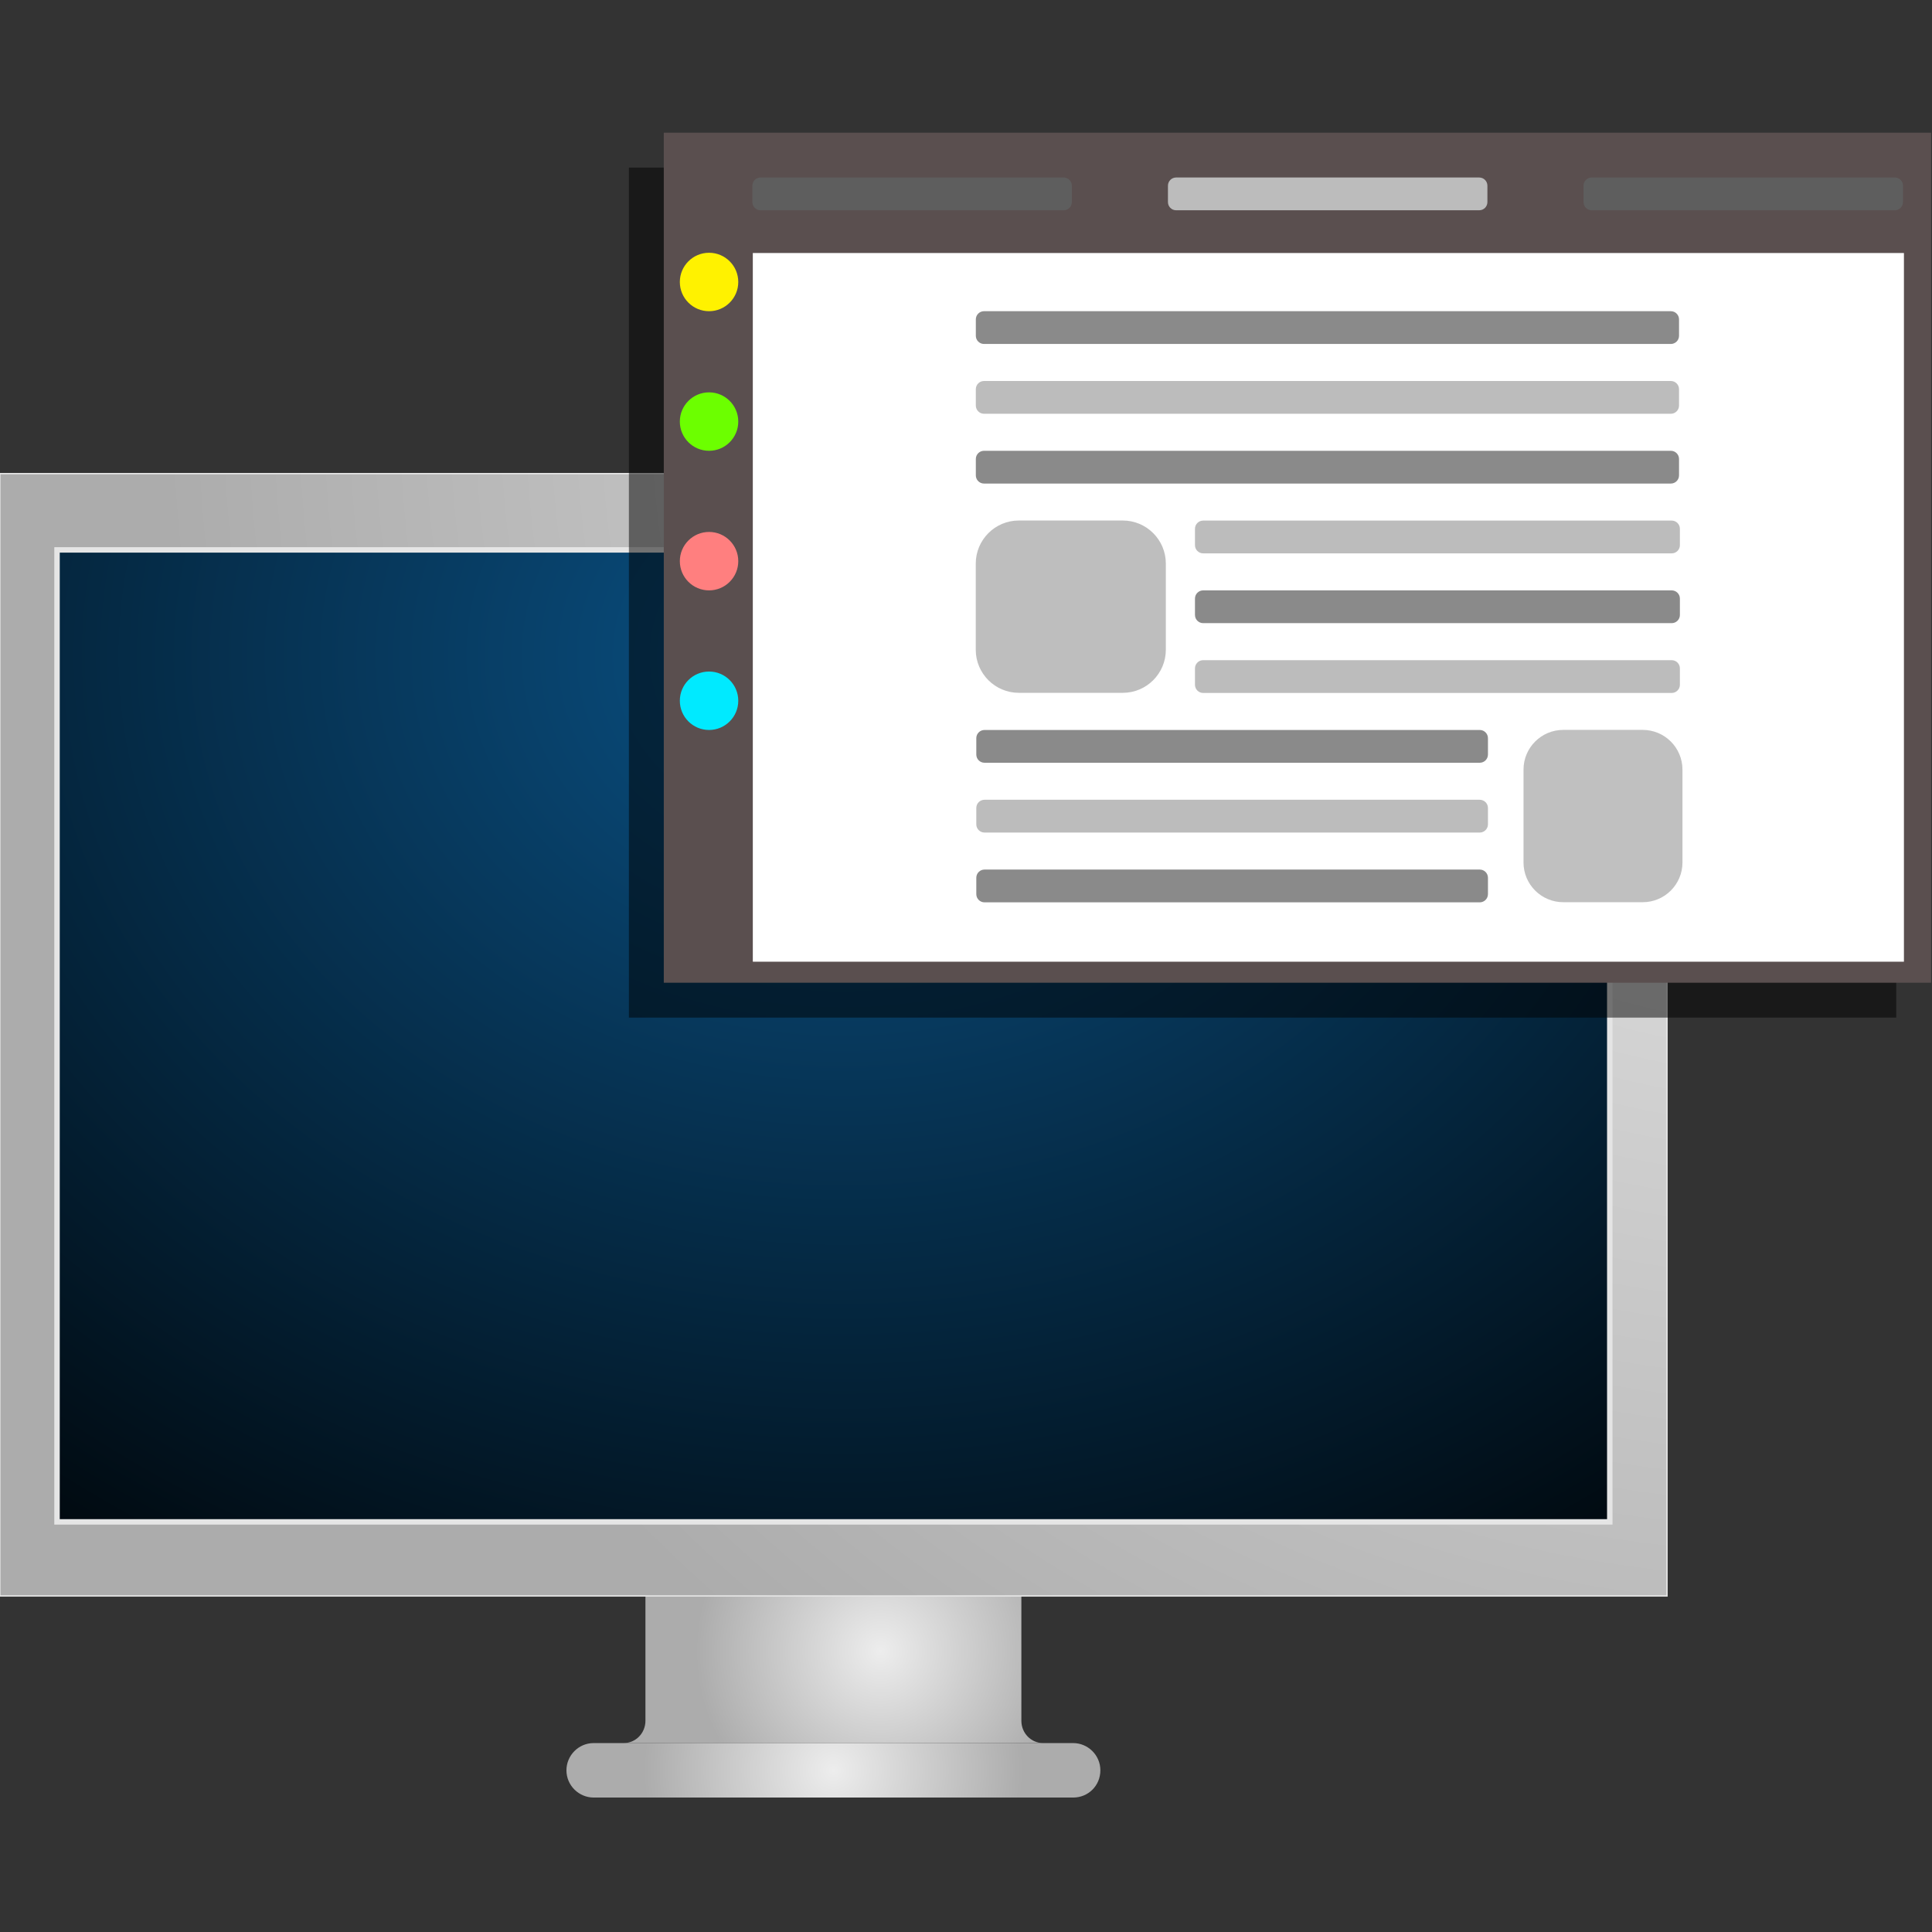 <?xml version="1.0" encoding="UTF-8" standalone="no"?>
<!DOCTYPE svg PUBLIC "-//W3C//DTD SVG 1.1//EN" "http://www.w3.org/Graphics/SVG/1.1/DTD/svg11.dtd">
<svg width="100%" height="100%" viewBox="0 0 306 306" version="1.1" xmlns="http://www.w3.org/2000/svg" xmlns:xlink="http://www.w3.org/1999/xlink" xml:space="preserve" style="fill-rule:evenodd;clip-rule:evenodd;">
    <rect x="0" y="0" width="306" height="306" fill="#333333" stroke="none"/>
    <g transform="matrix(1.224,0,0,1.224,-10.717,-61.268)">
        <g id="Stand" transform="matrix(0.705,0,0,0.705,-24.402,84.553)">
            <path d="M238.5,271L161.5,271C163.7,271 165.5,269.2 165.5,266.9L165.5,244L234.5,244L234.5,266.9C234.5,269.2 236.3,271 238.5,271Z" style="fill:url(#_Radial1);"/>
        </g>
        <g id="Base" transform="matrix(0.705,0,0,0.705,-24.402,84.553)">
            <path d="M244,281L156,281C153.3,281 151,278.8 151,276C151,273.3 153.2,271 156,271L244,271C246.7,271 249,273.2 249,276C249,278.8 246.8,281 244,281Z" style="fill:url(#_Radial2);"/>
        </g>
        <g id="Frame" transform="matrix(0.705,0,0,0.705,-24.402,84.553)">
            <rect x="47" y="38" width="306" height="206" style="fill:url(#_Radial3);stroke:rgb(229,229,229);stroke-width:0.25px;"/>
        </g>
        <g id="Screen_2_" transform="matrix(0.705,0,0,0.705,-24.402,84.553)">
            <rect x="57.5" y="52" width="285" height="178.4" style="fill:url(#_Radial4);stroke:rgb(229,229,229);stroke-width:1px;"/>
        </g>
    </g>
    <g transform="matrix(1.105,0,0,1.105,-29.145,-7.889)">
        <rect x="116.518" y="31.162" width="181.654" height="121.838" style="fill-opacity:0.502;"/>
    </g>
    <g transform="matrix(1.105,0,0,1.105,-23.618,-13.416)">
        <rect x="116.518" y="31.162" width="181.654" height="121.838" style="fill:rgb(90,79,79);"/>
    </g>
    <g transform="matrix(1.105,0,0,1.131,-9.46,-14.636)">
        <rect x="116.466" y="48.373" width="164.995" height="99.245" style="fill:white;"/>
    </g>
    <g transform="matrix(1.105,0,0,1.105,-11.764,-17.943)">
        <circle cx="112.278" cy="56.656" r="4.188" style="fill:rgb(255,242,0);"/>
    </g>
    <g transform="matrix(1.105,0,0,1.105,-11.764,4.166)">
        <circle cx="112.278" cy="56.656" r="4.188" style="fill:rgb(108,255,0);"/>
    </g>
    <g transform="matrix(1.105,0,0,1.105,-11.764,26.275)">
        <circle cx="112.278" cy="56.656" r="4.188" style="fill:rgb(255,127,127);"/>
    </g>
    <g transform="matrix(1.105,0,0,1.105,-11.764,48.384)">
        <circle cx="112.278" cy="56.656" r="4.188" style="fill:rgb(0,234,255);"/>
    </g>
    <g transform="matrix(1.105,0,0,1.105,13.575,-17.988)">
        <path d="M228.379,62.059C228.379,61.411 227.853,60.884 227.204,60.884L128.759,60.884C128.111,60.884 127.585,61.411 127.585,62.059L127.585,64.408C127.585,65.056 128.111,65.582 128.759,65.582L227.204,65.582C227.853,65.582 228.379,65.056 228.379,64.408L228.379,62.059Z" style="fill:rgb(138,138,138);"/>
    </g>
    <g transform="matrix(1.105,0,0,1.105,13.575,-6.933)">
        <path d="M228.379,62.059C228.379,61.411 227.853,60.884 227.204,60.884L128.759,60.884C128.111,60.884 127.585,61.411 127.585,62.059L127.585,64.408C127.585,65.056 128.111,65.582 128.759,65.582L227.204,65.582C227.853,65.582 228.379,65.056 228.379,64.408L228.379,62.059Z" style="fill:rgb(188,188,188);"/>
    </g>
    <g transform="matrix(0.502,0,0,1.105,120.937,-39.164)">
        <path d="M228.379,62.059C228.379,61.411 227.221,60.884 225.794,60.884L130.17,60.884C128.743,60.884 127.585,61.411 127.585,62.059L127.585,64.408C127.585,65.056 128.743,65.582 130.17,65.582L225.794,65.582C227.221,65.582 228.379,65.056 228.379,64.408L228.379,62.059Z" style="fill:rgb(188,188,188);"/>
    </g>
    <g transform="matrix(0.502,0,0,1.105,55.117,-39.164)">
        <path d="M228.379,62.059C228.379,61.411 227.221,60.884 225.794,60.884L130.17,60.884C128.743,60.884 127.585,61.411 127.585,62.059L127.585,64.408C127.585,65.056 128.743,65.582 130.17,65.582L225.794,65.582C227.221,65.582 228.379,65.056 228.379,64.408L228.379,62.059Z" style="fill:rgb(94,94,94);"/>
    </g>
    <g transform="matrix(0.502,0,0,1.105,186.758,-39.164)">
        <path d="M228.379,62.059C228.379,61.411 227.221,60.884 225.794,60.884L130.17,60.884C128.743,60.884 127.585,61.411 127.585,62.059L127.585,64.408C127.585,65.056 128.743,65.582 130.17,65.582L225.794,65.582C227.221,65.582 228.379,65.056 228.379,64.408L228.379,62.059Z" style="fill:rgb(94,94,94);"/>
    </g>
    <g transform="matrix(1.105,0,0,1.105,13.575,4.121)">
        <path d="M228.379,62.059C228.379,61.411 227.853,60.884 227.204,60.884L128.759,60.884C128.111,60.884 127.585,61.411 127.585,62.059L127.585,64.408C127.585,65.056 128.111,65.582 128.759,65.582L227.204,65.582C227.853,65.582 228.379,65.056 228.379,64.408L228.379,62.059Z" style="fill:rgb(138,138,138);"/>
    </g>
    <g transform="matrix(0.762,0,0,1.105,92.046,15.176)">
        <path d="M228.379,62.059C228.379,61.411 227.615,60.884 226.675,60.884L129.289,60.884C128.348,60.884 127.585,61.411 127.585,62.059L127.585,64.408C127.585,65.056 128.348,65.582 129.289,65.582L226.675,65.582C227.615,65.582 228.379,65.056 228.379,64.408L228.379,62.059Z" style="fill:rgb(188,188,188);"/>
    </g>
    <g transform="matrix(1.105,0,0,1.105,-11.055,-13.416)">
        <path d="M177.11,92.923C177.11,89.516 174.343,86.749 170.936,86.749L156.039,86.749C152.631,86.749 149.865,89.516 149.865,92.923L149.865,105.272C149.865,108.68 152.631,111.447 156.039,111.447L170.936,111.447C174.343,111.447 177.11,108.68 177.11,105.272L177.11,92.923Z" style="fill:rgb(190,190,190);"/>
    </g>
    <g transform="matrix(0.924,0,0,1.105,102.827,19.747)">
        <path d="M177.11,92.439C177.11,89.299 174.058,86.749 170.299,86.749L156.676,86.749C152.917,86.749 149.865,89.299 149.865,92.439L149.865,105.756C149.865,108.897 152.917,111.447 156.676,111.447L170.299,111.447C174.058,111.447 177.11,108.897 177.11,105.756L177.11,92.439Z" style="fill:rgb(192,192,192);"/>
    </g>
    <g transform="matrix(0.762,0,0,1.105,92.046,26.23)">
        <path d="M228.379,62.059C228.379,61.411 227.615,60.884 226.675,60.884L129.289,60.884C128.348,60.884 127.585,61.411 127.585,62.059L127.585,64.408C127.585,65.056 128.348,65.582 129.289,65.582L226.675,65.582C227.615,65.582 228.379,65.056 228.379,64.408L228.379,62.059Z" style="fill:rgb(138,138,138);"/>
    </g>
    <g transform="matrix(0.762,0,0,1.105,92.046,37.285)">
        <path d="M228.379,62.059C228.379,61.411 227.615,60.884 226.675,60.884L129.289,60.884C128.348,60.884 127.585,61.411 127.585,62.059L127.585,64.408C127.585,65.056 128.348,65.582 129.289,65.582L226.675,65.582C227.615,65.582 228.379,65.056 228.379,64.408L228.379,62.059Z" style="fill:rgb(188,188,188);"/>
    </g>
    <g transform="matrix(0.804,0,0,1.105,52.053,48.34)">
        <path d="M228.379,62.059C228.379,61.411 227.655,60.884 226.764,60.884L129.2,60.884C128.308,60.884 127.585,61.411 127.585,62.059L127.585,64.408C127.585,65.056 128.308,65.582 129.2,65.582L226.764,65.582C227.655,65.582 228.379,65.056 228.379,64.408L228.379,62.059Z" style="fill:rgb(138,138,138);"/>
    </g>
    <g transform="matrix(0.804,0,0,1.105,52.053,59.394)">
        <path d="M228.379,62.059C228.379,61.411 227.655,60.884 226.764,60.884L129.2,60.884C128.308,60.884 127.585,61.411 127.585,62.059L127.585,64.408C127.585,65.056 128.308,65.582 129.2,65.582L226.764,65.582C227.655,65.582 228.379,65.056 228.379,64.408L228.379,62.059Z" style="fill:rgb(188,188,188);"/>
    </g>
    <g transform="matrix(0.804,0,0,1.105,52.053,70.449)">
        <path d="M228.379,62.059C228.379,61.411 227.655,60.884 226.764,60.884L129.2,60.884C128.308,60.884 127.585,61.411 127.585,62.059L127.585,64.408C127.585,65.056 128.308,65.582 129.2,65.582L226.764,65.582C227.655,65.582 228.379,65.056 228.379,64.408L228.379,62.059Z" style="fill:rgb(138,138,138);"/>
    </g>
    <defs>
        <radialGradient id="_Radial1" cx="0" cy="0" r="1" gradientUnits="userSpaceOnUse" gradientTransform="matrix(33.892,0,0,33.892,208.667,254.167)"><stop offset="0%" style="stop-color:rgb(237,237,237);stop-opacity:1"/><stop offset="100%" style="stop-color:rgb(172,172,172);stop-opacity:1"/></radialGradient>
        <radialGradient id="_Radial2" cx="0" cy="0" r="1" gradientUnits="userSpaceOnUse" gradientTransform="matrix(34.826,0,0,34.826,200,276.033)"><stop offset="0%" style="stop-color:rgb(237,237,237);stop-opacity:1"/><stop offset="100%" style="stop-color:rgb(172,172,172);stop-opacity:1"/></radialGradient>
        <radialGradient id="_Radial3" cx="0" cy="0" r="1" gradientUnits="userSpaceOnUse" gradientTransform="matrix(296.03,0,0,296.03,374,23)"><stop offset="0%" style="stop-color:rgb(237,237,237);stop-opacity:1"/><stop offset="100%" style="stop-color:rgb(172,172,172);stop-opacity:1"/></radialGradient>
        <radialGradient id="_Radial4" cx="0" cy="0" r="1" gradientUnits="userSpaceOnUse" gradientTransform="matrix(264.199,0,0,218.164,201.577,70.804)"><stop offset="0%" style="stop-color:rgb(10,82,134);stop-opacity:1"/><stop offset="100%" style="stop-color:rgb(0,3,5);stop-opacity:1"/></radialGradient>
    </defs>
</svg>
